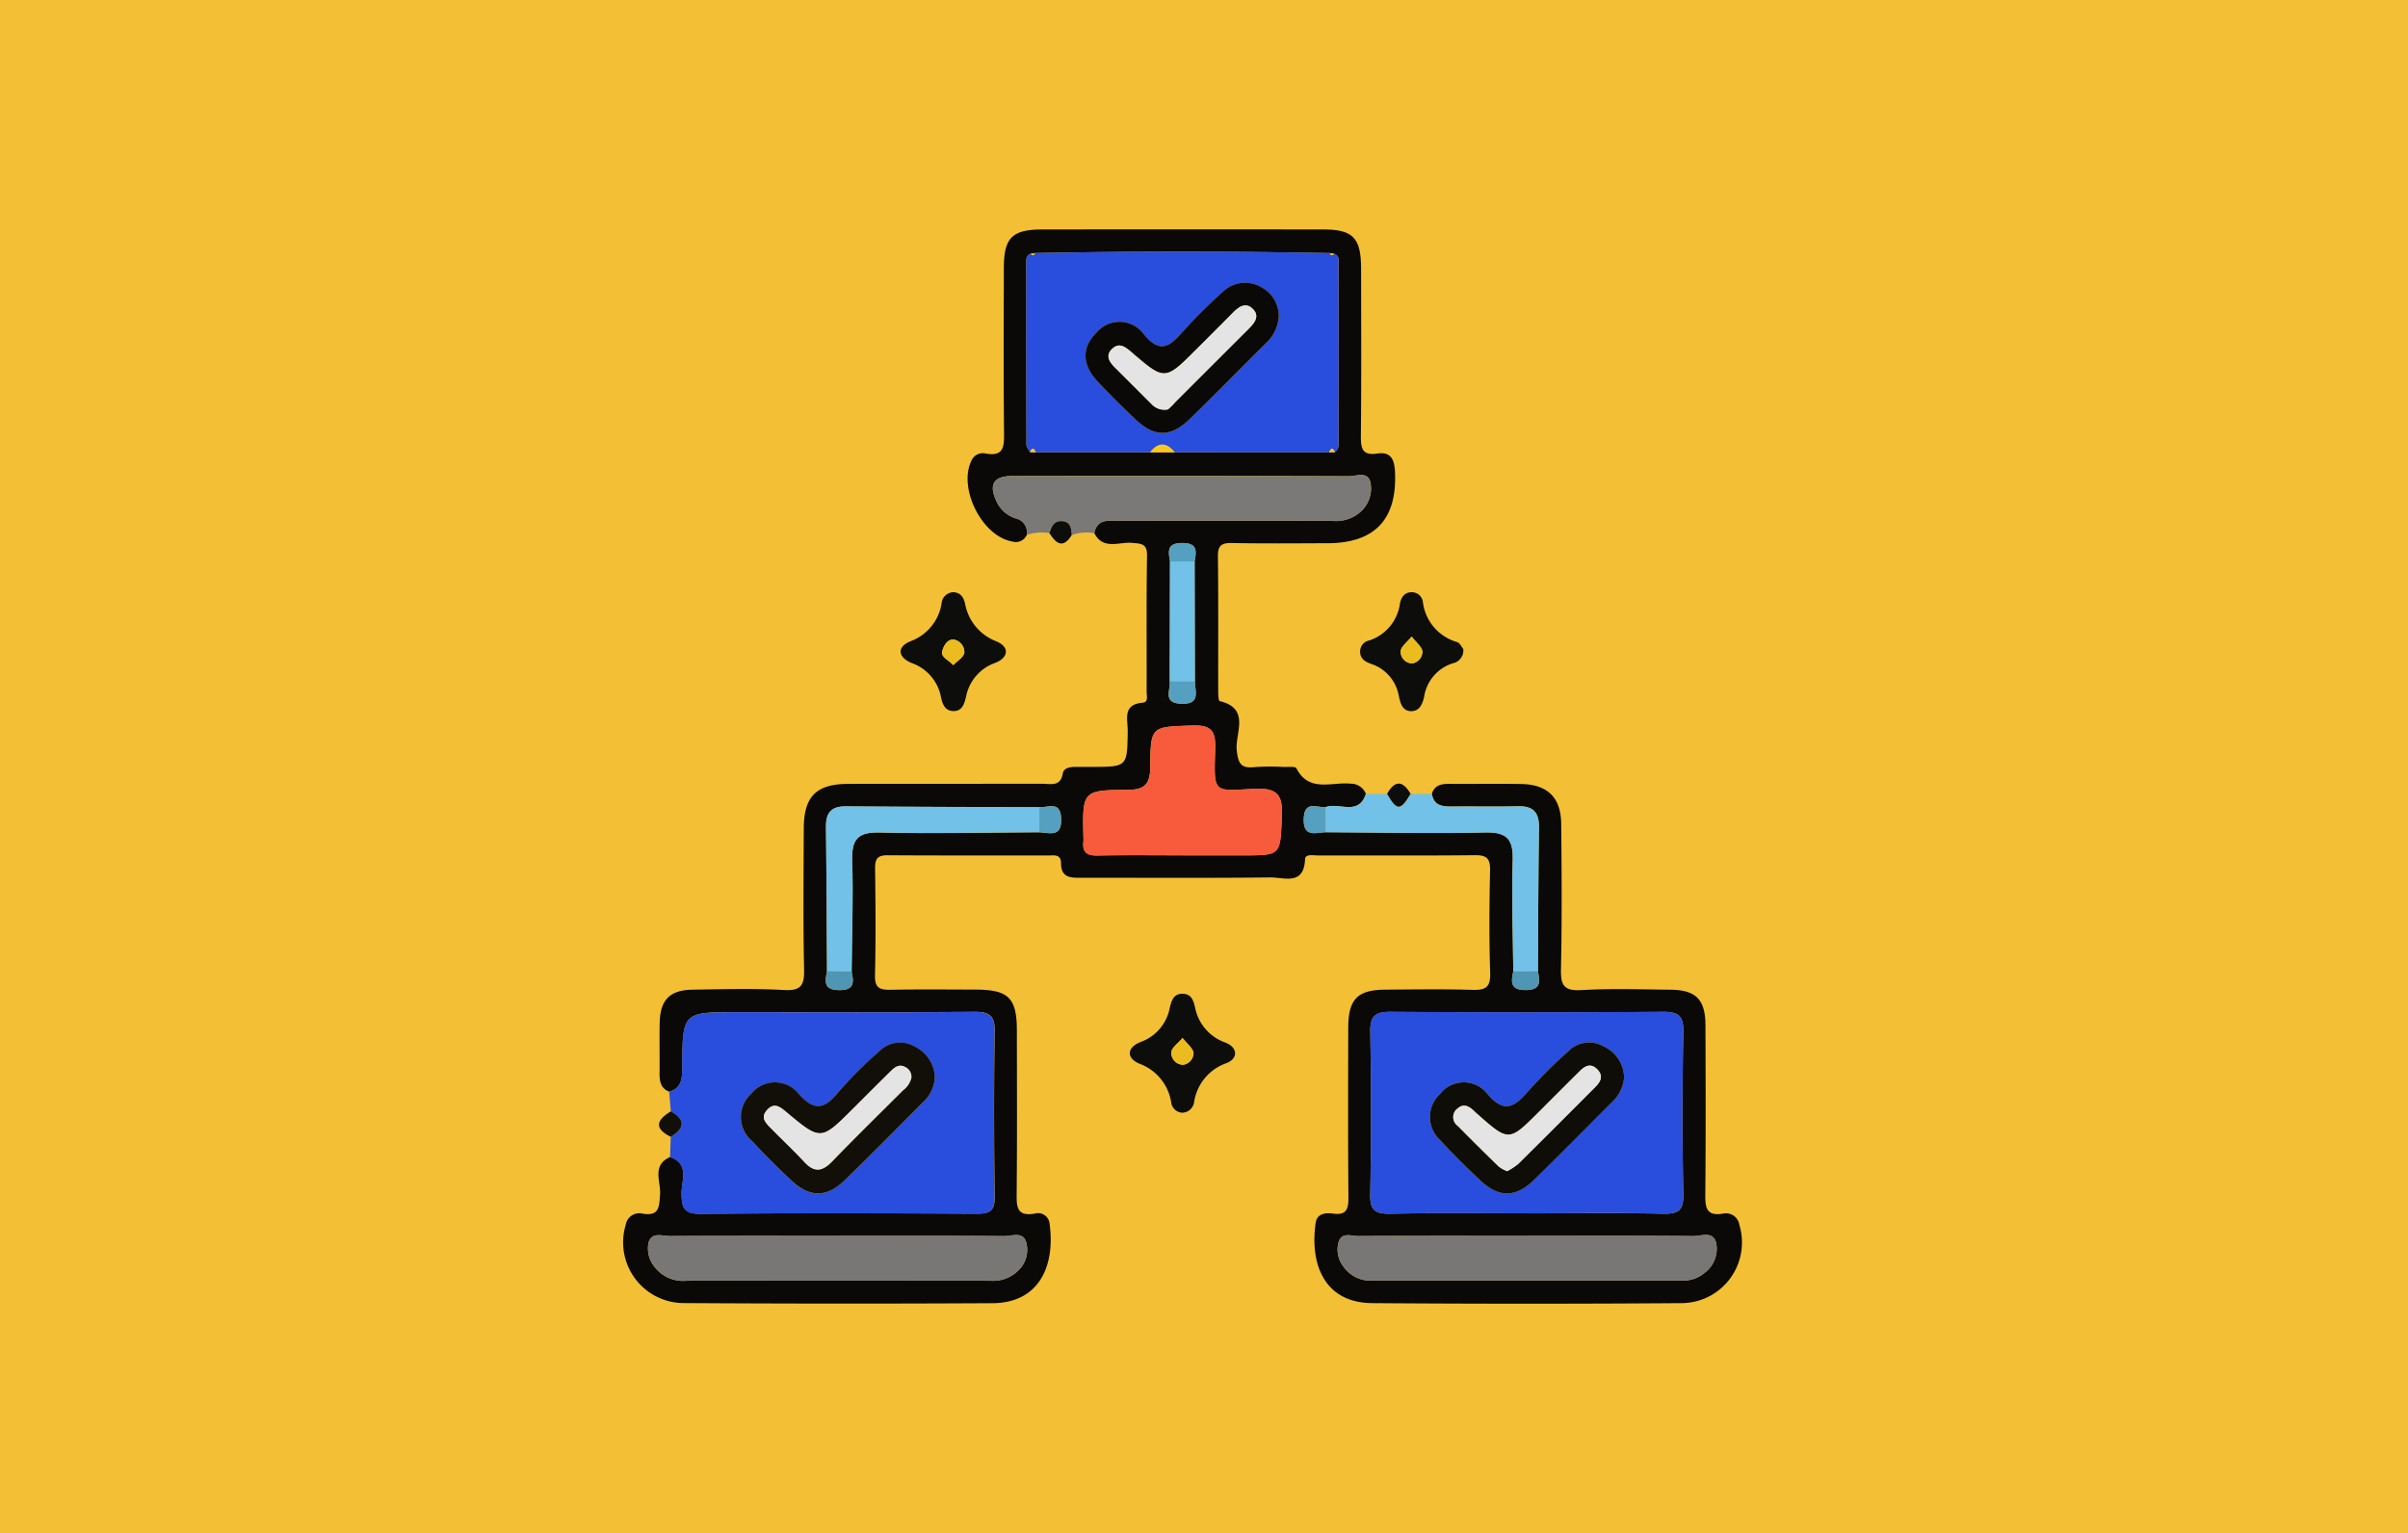<svg xmlns="http://www.w3.org/2000/svg" width="190" height="121" viewBox="0 0 190 121">
  <g id="Grupo_946755" data-name="Grupo 946755" transform="translate(-180 -1562)">
    <rect id="Rectángulo_305299" data-name="Rectángulo 305299" width="190" height="121" transform="translate(180 1562)" fill="#f3c035"/>
    <g id="Grupo_880480" data-name="Grupo 880480" transform="translate(3583.993 1935.933)">
      <path id="Trazado_602905" data-name="Trazado 602905" d="M-3322.977-331.717a.937.937,0,0,1-1.155.519c-2.364-.406-4.269-4.175-3.218-6.362a.978.978,0,0,1,1.154-.575c1.416.244,1.436-.566,1.425-1.63-.044-4.341-.024-8.683-.015-13.025.005-2.374.65-3.03,3.026-3.033q11.089-.016,22.179,0c2.346,0,2.978.67,2.983,3.077.009,4.4.028,8.8-.016,13.2-.01.981.091,1.591,1.293,1.408,1.122-.17,1.359.524,1.4,1.493.164,3.7-1.594,5.577-5.321,5.586-2.522.006-5.046.034-7.568-.017-.847-.017-1.1.244-1.085,1.088.043,3.52.015,7.04.023,10.561,0,.286.014.8.113.826,2.454.583,1.21,2.538,1.349,3.87.11,1.063.334,1.462,1.411,1.342a17.861,17.861,0,0,1,2.287-.011c.349.006.925-.061,1.011.105,1,1.942,2.784,1.058,4.257,1.214a1.277,1.277,0,0,1,1.226.8c-.583,1.8-2.148.634-3.187,1.055-.707.035-1.663-.534-1.717.9-.056,1.5.906,1.116,1.726,1.073,4.2.019,8.407.119,12.606.019,1.747-.041,2.2.584,2.153,2.228-.091,2.913.019,5.833.044,8.751-.169.818-.246,1.47.983,1.462s1.122-.686.962-1.489c.024-3.785.031-7.569.084-11.354.017-1.186-.461-1.7-1.663-1.664-1.746.049-3.5,0-5.242.019-.766.01-1.4-.1-1.548-1.006.264-.791.91-.785,1.578-.78,1.82.012,3.641-.019,5.46.011,2.091.035,3.15,1.058,3.171,3.15.039,3.816.064,7.633-.018,11.448-.027,1.255.2,1.749,1.6,1.668,2.34-.136,4.694-.055,7.043-.031,2,.021,2.747.77,2.756,2.781.019,4.462.03,8.924-.011,13.385-.009,1.03.084,1.722,1.381,1.509a1.07,1.07,0,0,1,1.305.881,4.79,4.79,0,0,1-4.489,6.182q-12.24.09-24.482,0c-3.748-.029-4.929-3.03-4.462-6.319.109-.768.784-.828,1.376-.748,1.08.146,1.22-.379,1.212-1.3-.04-4.461-.027-8.924-.014-13.386.007-2.24.728-2.973,2.924-2.989,2.29-.017,4.581-.053,6.868.017,1.035.032,1.444-.191,1.406-1.337-.09-2.7-.066-5.4-.009-8.1.02-.928-.264-1.2-1.187-1.192-4.109.044-8.219.015-12.329.025-.387,0-1.062-.151-1.081.287-.087,2.119-1.652,1.433-2.723,1.444-4.931.053-9.863.022-14.794.025-.839,0-1.734.1-1.741-1.144,0-.754-.569-.612-1.006-.613-4.227-.009-8.455.01-12.681-.019-.791-.006-.99.29-.981,1.033.034,2.818.057,5.637-.009,8.454-.023,1.005.4,1.146,1.246,1.129,2.23-.043,4.462-.018,6.693-.013,2.587.006,3.25.652,3.255,3.192.007,4.286.026,8.572-.015,12.857-.01,1.049-.022,1.875,1.412,1.633a.915.915,0,0,1,1.183.769c.479,3.453-.892,6.281-4.494,6.3q-12.24.066-24.482-.01a4.792,4.792,0,0,1-4.458-6.2,1.079,1.079,0,0,1,1.325-.858c1.333.222,1.307-.551,1.377-1.53.072-1-.678-2.3.8-2.941,1.552.546.893,1.873.9,2.863.009,1.136.18,1.633,1.5,1.621,7.266-.068,14.534-.051,21.8-.011,1.047.006,1.423-.239,1.406-1.357-.063-4.336-.071-8.673,0-13.009.021-1.27-.421-1.575-1.616-1.566-6.211.05-12.423.023-18.636.023-4.365,0-4.381,0-4.4,4.323,0,.869-.012,1.654-1.019,1.964-.757-.291-.781-.924-.773-1.6.015-1.29-.021-2.581.01-3.871.043-1.781.8-2.56,2.59-2.586,2.4-.036,4.815-.109,7.213.028,1.4.08,1.617-.425,1.589-1.671-.082-3.694-.039-7.39-.025-11.086.01-2.531.986-3.507,3.519-3.513,5.1-.012,10.207,0,15.31-.011.649,0,1.432.266,1.609-.82.07-.429.587-.514,1.021-.512.41,0,.821,0,1.231,0,2.851,0,2.827,0,2.871-2.814.014-.9-.445-2.113,1.178-2.25.476-.04.312-.556.313-.868.012-3.578-.026-7.157.031-10.734.015-.97-.458-.944-1.172-1.012-1.022-.1-2.29.6-2.988-.775.239-1.142,1.132-.978,1.947-.978q8.365,0,16.73,0a2.889,2.889,0,0,0,2.543-.91,2.463,2.463,0,0,0,.564-2.146c-.24-.861-1.1-.453-1.667-.454q-13.3-.042-26.592-.015c-1.447,0-1.857.643-1.26,1.95a2.514,2.514,0,0,0,1.518,1.389A1.129,1.129,0,0,1-3322.977-331.717Zm11.3,2.1q-.01,4.736-.021,9.472c.069.7-.575,1.695.9,1.755,1.547.063,1.1-.943,1.084-1.757q-.011-4.733-.022-9.466c.14-.793.258-1.462-.973-1.463S-3311.814-330.413-3311.673-329.621Zm-27.064,32.342c-.161.8-.279,1.479.962,1.488s1.148-.646.982-1.462c.025-2.918.134-5.838.043-8.752-.051-1.644.406-2.267,2.153-2.225,4.2.1,8.405,0,12.608-.019.82.043,1.783.429,1.726-1.073-.054-1.437-1.01-.868-1.717-.9-5.094-.019-10.188-.025-15.282-.068-1.14-.009-1.569.51-1.556,1.6C-3338.775-304.889-3338.762-301.084-3338.737-297.279Zm16.422-56.683-.345.057c-.364.11-.35.418-.35.7q0,7.182.011,14.364c0,.2.183.395.281.592l.454.011,9.025,0,1.93,0,12.194,0,.454-.013a.812.812,0,0,0,.287-.774q0-7,0-14c0-.324.1-.72-.348-.878l-.346-.058Q-3310.694-354.181-3322.315-353.962Zm38.805,75.79c3.58,0,7.161-.047,10.74.026,1.179.024,1.624-.223,1.6-1.515-.084-4.283-.077-8.569,0-12.852.021-1.265-.4-1.572-1.608-1.563q-10.74.076-21.48,0c-1.213-.008-1.629.322-1.609,1.579.071,4.283.082,8.569-.005,12.852-.028,1.327.488,1.515,1.629,1.5C-3290.671-278.212-3287.09-278.172-3283.51-278.172Zm-27.185-28.257h4.755c3.056,0,2.948-.005,3.095-3.02.085-1.747-.348-2.324-2.186-2.23-3.229.165-3.193.429-3.075-3.111.047-1.411-.256-1.94-1.8-1.886-3.255.113-3.3.022-3.327,3.292-.01,1.25-.379,1.775-1.719,1.783-3.636.021-3.635.075-3.554,3.734a2.524,2.524,0,0,1,0,.352c-.1.85.288,1.117,1.115,1.1C-3315.157-306.458-3312.926-306.43-3310.695-306.429Zm-27.07,30.035c-4.458,0-8.917-.012-13.375.015-.584,0-1.412-.351-1.674.505a2.271,2.271,0,0,0,.518,1.978,2.81,2.81,0,0,0,2.486,1.042q11.967-.013,23.934,0a2.821,2.821,0,0,0,2.239-.815,2.237,2.237,0,0,0,.6-2.273c-.281-.808-1.122-.429-1.708-.433C-3329.083-276.408-3333.424-276.394-3337.765-276.394Zm54.343,0c-4.458,0-8.917-.011-13.374.014-.535,0-1.283-.32-1.552.412a2.168,2.168,0,0,0,.365,2,2.58,2.58,0,0,0,2.272,1.1q12.231,0,24.461,0a2.585,2.585,0,0,0,1.784-.629,2.365,2.365,0,0,0,.886-2.355c-.248-.952-1.19-.521-1.819-.526C-3274.741-276.411-3279.082-276.394-3283.423-276.394Z" transform="translate(0 0)" fill="#0a0907"/>
      <path id="Trazado_602906" data-name="Trazado 602906" d="M-3344.522-174.3c1.008-.31,1.015-1.1,1.02-1.964.024-4.323.039-4.323,4.4-4.323,6.212,0,12.424.027,18.636-.023,1.2-.009,1.638.3,1.617,1.566-.072,4.335-.065,8.673,0,13.009.016,1.118-.359,1.363-1.406,1.357-7.267-.041-14.534-.057-21.8.011-1.324.012-1.494-.485-1.5-1.621-.007-.99.652-2.317-.9-2.863q.029-.8.057-1.592c1.1-.668,1.2-1.338.006-2.011Zm20.958-1.215a2.819,2.819,0,0,0-1.6-2.36,2.284,2.284,0,0,0-2.766.364,32.438,32.438,0,0,0-3.229,3.225c-1.114,1.37-1.93,1.564-3.189.1a2.391,2.391,0,0,0-3.713.052,2.477,2.477,0,0,0,.093,3.74c1,1.07,2.039,2.1,3.1,3.106,1.415,1.334,2.766,1.35,4.163-.006,2.1-2.039,4.146-4.136,6.22-6.2A2.815,2.815,0,0,0-3323.565-175.519Z" transform="translate(-6.669 -113.459)" fill="#294ddc"/>
      <path id="Trazado_602907" data-name="Trazado 602907" d="M-3269.407-296.087a1.13,1.13,0,0,0-.9-1.3,2.513,2.513,0,0,1-1.518-1.389c-.6-1.307-.188-1.949,1.26-1.95q13.3-.013,26.592.015c.568,0,1.426-.407,1.667.454a2.461,2.461,0,0,1-.564,2.146,2.888,2.888,0,0,1-2.543.91q-8.365-.014-16.73,0c-.814,0-1.707-.164-1.947.978a3.45,3.45,0,0,0-1.771.153c-.04-.514-.074-1.044-.763-1.092-.655-.047-.827.449-1,.934A3.742,3.742,0,0,0-3269.407-296.087Z" transform="translate(-53.57 -35.63)" fill="#7b7977"/>
      <path id="Trazado_602908" data-name="Trazado 602908" d="M-3197.6-228.391c1.04-.421,2.6.742,3.188-1.055l1.675,0c.769,1.355,1.053,1.356,1.853,0l1.673,0c.143.91.781,1.017,1.548,1.007,1.748-.023,3.5.03,5.242-.019,1.2-.033,1.679.478,1.663,1.664-.053,3.784-.059,7.569-.083,11.354l-1.945.027c-.026-2.917-.135-5.837-.044-8.751.051-1.644-.406-2.269-2.153-2.228-4.2.1-8.4,0-12.606-.019Q-3197.6-227.4-3197.6-228.391Z" transform="translate(-101.804 -81.835)" fill="#71c1e8"/>
      <path id="Trazado_602909" data-name="Trazado 602909" d="M-3237.306-175.28a.934.934,0,0,1-.835-.781,3.882,3.882,0,0,0-2.509-3.084c-1.054-.447-1-1.283.089-1.715a3.547,3.547,0,0,0,2.29-2.645c.138-.559.274-1.192,1.063-1.163.681.025.832.589.947,1.089a3.672,3.672,0,0,0,2.4,2.766c.979.393,1.018,1.261.063,1.626a3.863,3.863,0,0,0-2.537,3.059A.966.966,0,0,1-3237.306-175.28Zm.057-5.9c-.366.438-.845.756-.891,1.128a.949.949,0,0,0,.93.988.952.952,0,0,0,.827-.931C-3236.436-180.377-3236.885-180.708-3237.249-181.178Z" transform="translate(-73.436 -110.833)" fill="#0d0d0b"/>
      <path id="Trazado_602910" data-name="Trazado 602910" d="M-3288.55-274.584c.571.029.8.4.921.9a3.928,3.928,0,0,0,2.45,2.972c1.121.451.956,1.324-.089,1.713a3.531,3.531,0,0,0-2.284,2.67c-.135.51-.268,1.1-.927,1.125-.743.028-.935-.541-1.063-1.158a3.536,3.536,0,0,0-2.325-2.64c-1.021-.43-1.21-1.25-.052-1.718a3.807,3.807,0,0,0,2.436-2.973A.963.963,0,0,1-3288.55-274.584Zm-.011,5.76c.315-.331.791-.607.874-.973a1.009,1.009,0,0,0-.75-1.029c-.571-.132-.893.49-.993.911C-3289.544-269.438-3288.927-269.244-3288.561-268.824Z" transform="translate(-40.217 -52.61)" fill="#0d0d0b"/>
      <path id="Trazado_602911" data-name="Trazado 602911" d="M-3181.71-270.1a1.032,1.032,0,0,1-.819,1.13,3.28,3.28,0,0,0-2.272,2.668c-.139.559-.35,1.076-.951,1.11-.754.043-.919-.614-1.044-1.193a3.238,3.238,0,0,0-2.187-2.536c-.458-.165-.869-.4-.866-.968a.876.876,0,0,1,.719-.88,3.563,3.563,0,0,0,2.429-2.965c.129-.514.4-.859.959-.842a.875.875,0,0,1,.845.767,3.753,3.753,0,0,0,2.692,3.163C-3181.979-270.578-3181.832-270.241-3181.71-270.1Zm-4.072-.978c-.347.432-.815.758-.867,1.142a.922.922,0,0,0,.916.975.95.95,0,0,0,.8-.952C-3185.007-270.307-3185.441-270.634-3185.782-271.077Z" transform="translate(-106.825 -52.615)" fill="#0d0d0b"/>
      <path id="Trazado_602912" data-name="Trazado 602912" d="M-3345.872-158.329c1.2.673,1.091,1.344-.006,2.011C-3347.235-156.993-3346.984-157.663-3345.872-158.329Z" transform="translate(-5.192 -127.89)" fill="#110f08"/>
      <path id="Trazado_602913" data-name="Trazado 602913" d="M-3259.413-289.548c.17-.485.342-.981,1-.934.689.049.723.578.764,1.092C-3258.345-288.27-3258.9-288.729-3259.413-289.548Z" transform="translate(-61.78 -42.313)" fill="#0d0d0b"/>
      <path id="Trazado_602914" data-name="Trazado 602914" d="M-3181.954-230.923c-.8,1.353-1.084,1.352-1.852,0C-3183.188-232.018-3182.571-231.974-3181.954-230.923Z" transform="translate(-110.739 -80.361)" fill="#0d0d0b"/>
      <path id="Trazado_602915" data-name="Trazado 602915" d="M-3175.227-164.717c-3.58,0-7.161-.04-10.74.023-1.142.02-1.657-.168-1.629-1.5.086-4.282.076-8.568.005-12.852-.021-1.257.4-1.587,1.608-1.579q10.74.073,21.48,0c1.207-.008,1.63.3,1.608,1.563-.072,4.283-.08,8.569,0,12.852.025,1.292-.419,1.539-1.6,1.515C-3168.066-164.763-3171.647-164.717-3175.227-164.717Zm7.666-10.73a2.785,2.785,0,0,0-1.63-2.455,2.282,2.282,0,0,0-2.761.393,40.236,40.236,0,0,0-3.114,3.095c-1.087,1.261-1.926,1.921-3.316.221a2.366,2.366,0,0,0-3.705.063,2.46,2.46,0,0,0,0,3.617c1.026,1.124,2.114,2.194,3.224,3.236,1.409,1.324,2.753,1.319,4.163-.051,2.058-2,4.063-4.056,6.1-6.082A3.092,3.092,0,0,0-3167.562-175.447Z" transform="translate(-108.284 -113.455)" fill="#294ddc"/>
      <path id="Trazado_602916" data-name="Trazado 602916" d="M-3240.677-335l-12.2-.005c-.645-.794-1.288-.81-1.93,0h-9.025c-.144-.358-.3-.382-.454-.01-.1-.2-.281-.394-.281-.592q-.025-7.182-.012-14.364c0-.285-.014-.592.351-.7.148.183.257.127.345-.057q11.621-.219,23.244,0c.087.185.2.241.346.058.453.158.347.554.348.878q.01,7,0,14a.811.811,0,0,1-.287.773Q-3240.467-335.557-3240.677-335Zm-3.979-10.76a2.556,2.556,0,0,0-1.4-2.284,2.509,2.509,0,0,0-2.958.33,39.767,39.767,0,0,0-3.24,3.227c-1.021,1.16-1.784,1.726-3.055.152a2.368,2.368,0,0,0-3.717-.121c-1.186,1.147-1.177,2.536.081,3.87.966,1.024,1.965,2.018,2.986,2.987,1.5,1.424,2.792,1.424,4.29-.037,2.016-1.966,3.983-3.982,5.985-5.962A3.1,3.1,0,0,0-3244.656-345.763Z" transform="translate(-58.437 -3.232)" fill="#294ddc"/>
      <path id="Trazado_602917" data-name="Trazado 602917" d="M-3244.008-234.5c-2.231,0-4.462-.028-6.692.014-.828.016-1.216-.251-1.115-1.1a2.563,2.563,0,0,0,0-.352c-.081-3.659-.082-3.712,3.554-3.734,1.34-.008,1.709-.533,1.719-1.783.027-3.271.072-3.179,3.327-3.292,1.54-.054,1.843.475,1.8,1.886-.118,3.54-.155,3.277,3.075,3.112,1.837-.094,2.271.483,2.186,2.23-.147,3.015-.039,3.02-3.1,3.02Z" transform="translate(-66.688 -71.925)" fill="#f75b3c"/>
      <path id="Trazado_602918" data-name="Trazado 602918" d="M-3334.207-130.58c4.341,0,8.682-.014,13.023.017.585,0,1.427-.375,1.708.433a2.239,2.239,0,0,1-.6,2.273,2.822,2.822,0,0,1-2.239.815q-11.966-.008-23.933,0a2.811,2.811,0,0,1-2.487-1.042,2.271,2.271,0,0,1-.518-1.978c.262-.856,1.09-.5,1.674-.505C-3343.123-130.592-3338.665-130.58-3334.207-130.58Z" transform="translate(-3.559 -145.814)" fill="#797775"/>
      <path id="Trazado_602919" data-name="Trazado 602919" d="M-3179.881-130.59c4.341,0,8.682-.018,13.022.019.629.005,1.572-.426,1.819.526a2.364,2.364,0,0,1-.886,2.355,2.583,2.583,0,0,1-1.784.63q-12.231,0-24.461,0a2.58,2.58,0,0,1-2.271-1.1,2.169,2.169,0,0,1-.366-2c.27-.732,1.018-.409,1.553-.412C-3188.8-130.6-3184.338-130.59-3179.881-130.59Z" transform="translate(-103.542 -145.804)" fill="#797775"/>
      <path id="Trazado_602920" data-name="Trazado 602920" d="M-3292.59-224.592c-4.2.019-8.408.12-12.608.019-1.747-.042-2.2.581-2.152,2.225.092,2.914-.018,5.835-.043,8.752l-1.944-.026c-.024-3.8-.038-7.61-.081-11.415-.012-1.091.416-1.61,1.556-1.6,5.094.042,10.188.049,15.282.068Q-3292.584-225.579-3292.59-224.592Z" transform="translate(-29.4 -83.659)" fill="#71c1e8"/>
      <path id="Trazado_602921" data-name="Trazado 602921" d="M-3230.5-281.466q.011,4.733.021,9.467l-1.988,0q.011-4.736.021-9.472Z" transform="translate(-79.231 -48.153)" fill="#71c1e8"/>
      <path id="Trazado_602922" data-name="Trazado 602922" d="M-3261.673-224.618q.005-.988.01-1.976c.707.035,1.662-.534,1.717.9C-3259.89-224.189-3260.852-224.575-3261.673-224.618Z" transform="translate(-60.317 -83.632)" fill="#55a0c0"/>
      <path id="Trazado_602923" data-name="Trazado 602923" d="M-3200.761-226.594q0,.988.01,1.976c-.82.043-1.782.43-1.726-1.073C-3202.424-227.129-3201.469-226.559-3200.761-226.594Z" transform="translate(-98.646 -83.632)" fill="#55a0c0"/>
      <path id="Trazado_602924" data-name="Trazado 602924" d="M-3232.614-254.6l1.987,0c.017.814.463,1.82-1.084,1.757C-3233.189-252.906-3232.545-253.9-3232.614-254.6Z" transform="translate(-79.081 -65.549)" fill="#55a0c0"/>
      <path id="Trazado_602925" data-name="Trazado 602925" d="M-3230.615-284.149l-1.945,0c-.141-.792-.261-1.462.972-1.461S-3230.475-284.942-3230.615-284.149Z" transform="translate(-79.114 -45.469)" fill="#55a0c0"/>
      <path id="Trazado_602926" data-name="Trazado 602926" d="M-3309.369-189.709l1.943.026c.167.816.248,1.471-.982,1.462S-3309.531-188.905-3309.369-189.709Z" transform="translate(-29.368 -107.57)" fill="#4f96b4"/>
      <path id="Trazado_602927" data-name="Trazado 602927" d="M-3155.751-189.685l1.945-.027c.16.8.279,1.481-.962,1.489S-3155.92-188.867-3155.751-189.685Z" transform="translate(-128.844 -107.568)" fill="#4f96b4"/>
      <path id="Trazado_602928" data-name="Trazado 602928" d="M-3236.845-307.026c.642-.813,1.285-.8,1.93,0Z" transform="translate(-76.394 -31.212)" fill="#f9c721"/>
      <path id="Trazado_602929" data-name="Trazado 602929" d="M-3263.232-350.529c-.087.184-.2.24-.344.057Z" transform="translate(-59.084 -3.433)" fill="#f9c721"/>
      <path id="Trazado_602930" data-name="Trazado 602930" d="M-3196.305-350.471c-.149.183-.258.127-.345-.058Z" transform="translate(-102.422 -3.433)" fill="#f9c721"/>
      <path id="Trazado_602931" data-name="Trazado 602931" d="M-3263.741-306.436c.159-.372.31-.349.454.01Z" transform="translate(-58.978 -31.811)" fill="#f9c721"/>
      <path id="Trazado_602932" data-name="Trazado 602932" d="M-3196.77-306.424q.209-.555.453-.013Z" transform="translate(-102.344 -31.811)" fill="#f9c721"/>
      <path id="Trazado_602933" data-name="Trazado 602933" d="M-3313.179-171.055a2.819,2.819,0,0,1-.918,2.02c-2.073,2.068-4.118,4.165-6.22,6.2-1.4,1.356-2.748,1.339-4.163.006-1.065-1-2.107-2.036-3.1-3.106a2.477,2.477,0,0,1-.093-3.74,2.391,2.391,0,0,1,3.713-.052c1.26,1.463,2.076,1.269,3.189-.1a32.364,32.364,0,0,1,3.229-3.225,2.284,2.284,0,0,1,2.766-.364A2.819,2.819,0,0,1-3313.179-171.055Zm-1.847.1a.862.862,0,0,0-.51-.846c-.452-.236-.791.013-1.09.308-1,.987-2,1.984-2.994,2.979-2.547,2.545-2.551,2.55-5.283.27-.482-.4-.934-.782-1.5-.169-.585.636-.078,1.068.328,1.485.86.883,1.767,1.719,2.6,2.627.782.853,1.419.763,2.193-.039,1.832-1.9,3.722-3.745,5.588-5.613A1.767,1.767,0,0,0-3315.026-170.953Z" transform="translate(-17.054 -117.923)" fill="#110f08"/>
      <path id="Trazado_602934" data-name="Trazado 602934" d="M-3231.247-174.763c.364.47.814.8.866,1.185a.951.951,0,0,1-.827.931.949.949,0,0,1-.929-.988C-3232.091-174.007-3231.613-174.325-3231.247-174.763Z" transform="translate(-79.438 -117.248)" fill="#ebbc1f"/>
      <path id="Trazado_602935" data-name="Trazado 602935" d="M-3282.554-261.952c-.366-.42-.983-.614-.869-1.091.1-.421.422-1.043.993-.911a1.009,1.009,0,0,1,.75,1.029C-3281.763-262.559-3282.239-262.283-3282.554-261.952Z" transform="translate(-46.224 -59.482)" fill="#ebbc1f"/>
      <path id="Trazado_602936" data-name="Trazado 602936" d="M-3179.915-264.647c.342.443.776.77.849,1.165a.949.949,0,0,1-.8.952.922.922,0,0,1-.916-.975C-3180.73-263.888-3180.262-264.215-3179.915-264.647Z" transform="translate(-112.693 -59.045)" fill="#ebbc1f"/>
      <path id="Trazado_602937" data-name="Trazado 602937" d="M-3158.89-170.995a3.092,3.092,0,0,1-1.039,2.038c-2.033,2.026-4.038,4.082-6.1,6.082-1.409,1.37-2.754,1.376-4.163.051-1.11-1.042-2.2-2.112-3.225-3.236a2.46,2.46,0,0,1,0-3.617,2.365,2.365,0,0,1,3.7-.063c1.39,1.7,2.229,1.04,3.316-.221a40.24,40.24,0,0,1,3.115-3.095,2.282,2.282,0,0,1,2.761-.393A2.786,2.786,0,0,1-3158.89-170.995Zm-9.229,7.407a5.185,5.185,0,0,0,.865-.568q3.069-3.032,6.108-6.1c.4-.407.646-.856.142-1.37s-.954-.289-1.366.119c-1.086,1.072-2.163,2.155-3.242,3.234-2.374,2.372-2.374,2.372-4.912.123-.088-.078-.17-.162-.257-.241-.378-.346-.787-.552-1.244-.153a.844.844,0,0,0,.007,1.372q1.6,1.632,3.248,3.225A2.916,2.916,0,0,0-3168.118-163.588Z" transform="translate(-116.954 -117.908)" fill="#0e0d07"/>
      <path id="Trazado_602938" data-name="Trazado 602938" d="M-3236.073-341.24a3.1,3.1,0,0,1-1.029,2.162c-2,1.98-3.969,4-5.985,5.962-1.5,1.461-2.79,1.461-4.29.037-1.021-.969-2.021-1.963-2.986-2.987-1.258-1.334-1.266-2.724-.081-3.87a2.367,2.367,0,0,1,3.716.121c1.271,1.574,2.035,1.007,3.056-.152a39.723,39.723,0,0,1,3.24-3.228,2.508,2.508,0,0,1,2.958-.33A2.555,2.555,0,0,1-3236.073-341.24Zm-8.743,7.371a6.041,6.041,0,0,0,.617-.618q2.863-2.861,5.728-5.721c.487-.485.956-1.04.3-1.638-.547-.5-1.078-.1-1.521.347-.947.961-1.9,1.912-2.857,2.866-2.506,2.506-2.512,2.514-5.142.251-.479-.412-.96-.8-1.519-.278-.576.54-.224,1.053.23,1.5.957.951,1.907,1.909,2.864,2.86A1.375,1.375,0,0,0-3244.816-333.869Z" transform="translate(-67.021 -7.754)" fill="#0a0907"/>
      <path id="Trazado_602939" data-name="Trazado 602939" d="M-3311.691-167.6a1.764,1.764,0,0,1-.669,1c-1.866,1.868-3.756,3.712-5.588,5.613-.774.8-1.41.892-2.193.039-.832-.907-1.739-1.744-2.6-2.627-.406-.417-.914-.849-.328-1.485.565-.613,1.017-.233,1.5.169,2.733,2.28,2.736,2.274,5.283-.27,1-1,1.991-1.992,2.994-2.979.3-.294.639-.544,1.091-.308A.861.861,0,0,1-3311.691-167.6Z" transform="translate(-20.389 -121.28)" fill="#e4e4e4"/>
      <path id="Trazado_602940" data-name="Trazado 602940" d="M-3164.755-160.236a2.914,2.914,0,0,1-.652-.354q-1.641-1.6-3.248-3.225a.844.844,0,0,1-.007-1.372c.456-.4.865-.192,1.244.153.087.079.169.163.257.241,2.538,2.249,2.538,2.249,4.912-.123,1.08-1.079,2.156-2.162,3.242-3.234.412-.408.862-.635,1.366-.119s.263.963-.142,1.37q-3.044,3.057-6.108,6.1A5.184,5.184,0,0,1-3164.755-160.236Z" transform="translate(-120.318 -121.26)" fill="#e4e4e4"/>
      <path id="Trazado_602941" data-name="Trazado 602941" d="M-3241.486-330.6a1.375,1.375,0,0,1-1.3-.426c-.958-.951-1.907-1.909-2.865-2.86-.453-.45-.806-.963-.229-1.5.558-.524,1.04-.134,1.519.278,2.629,2.262,2.636,2.255,5.142-.251.954-.954,1.911-1.905,2.858-2.866.443-.45.974-.847,1.521-.347.653.6.185,1.153-.3,1.638q-2.868,2.857-5.728,5.721A6.073,6.073,0,0,1-3241.486-330.6Z" transform="translate(-70.351 -11.021)" fill="#e4e4e4"/>
    </g>
  </g>
</svg>
